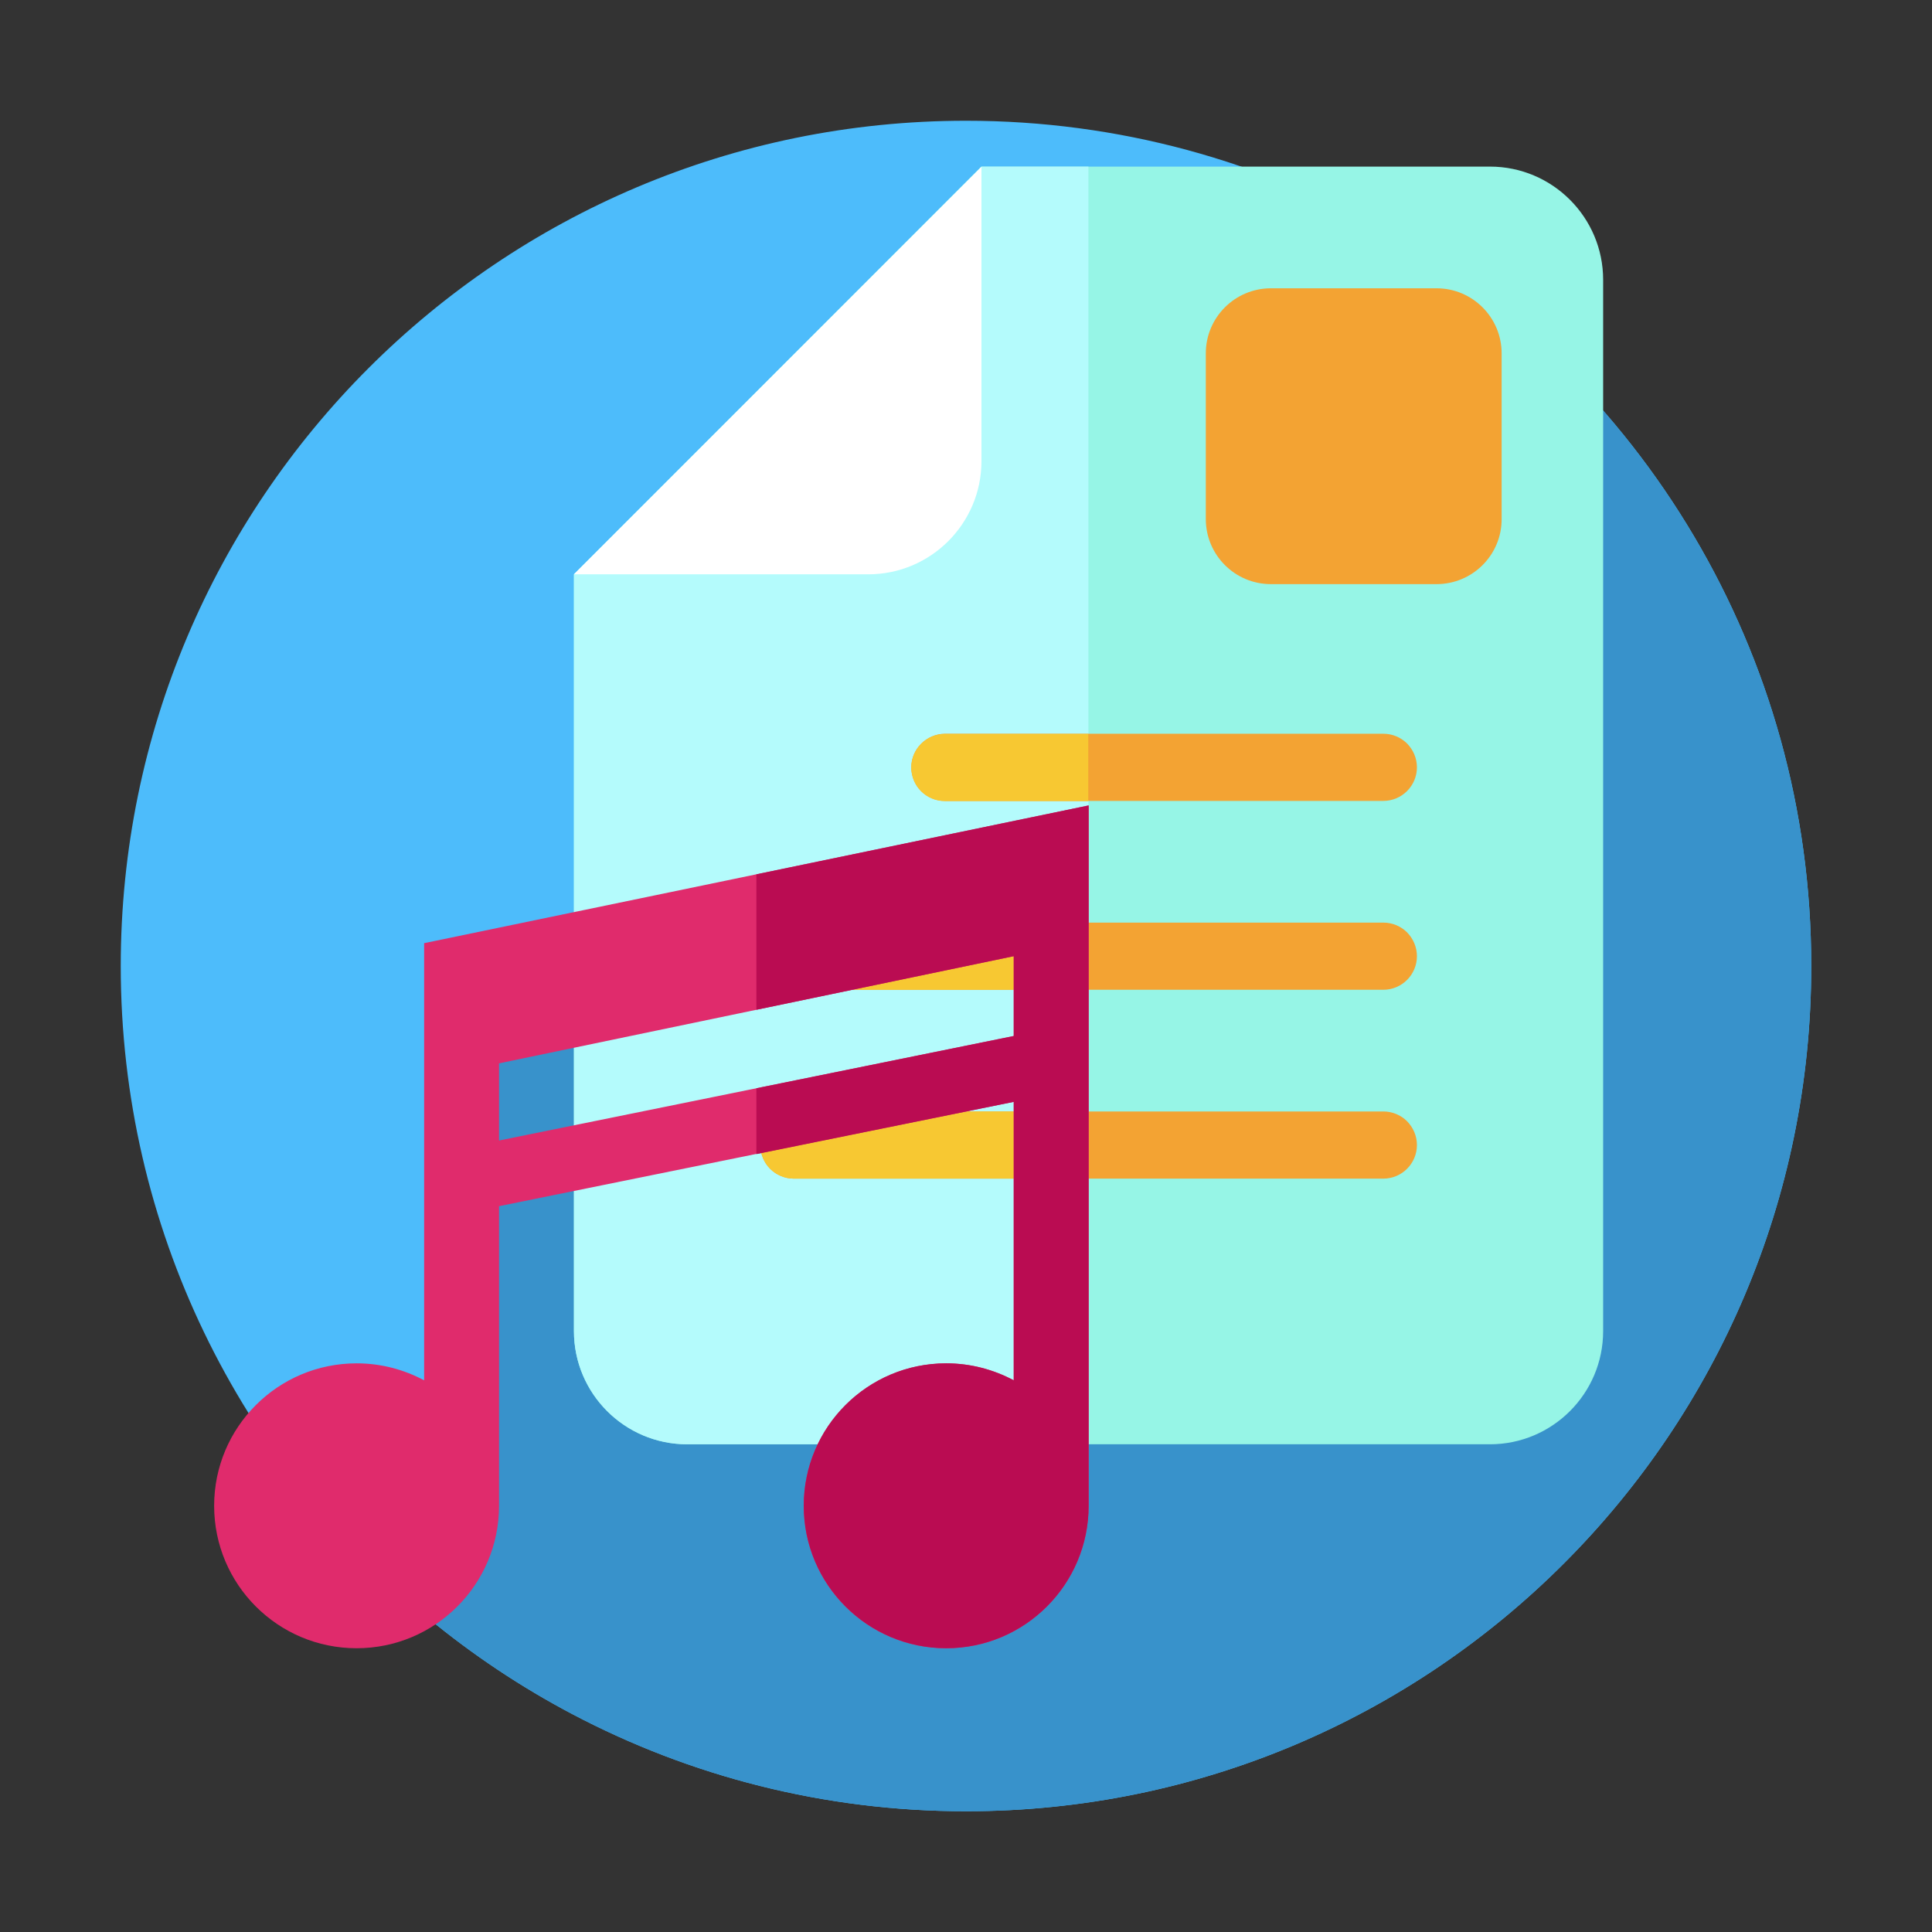 <?xml version="1.0" standalone="no"?><!DOCTYPE svg PUBLIC "-//W3C//DTD SVG 1.1//EN" "http://www.w3.org/Graphics/SVG/1.1/DTD/svg11.dtd"><svg t="1633787208194" class="icon" viewBox="0 0 1024 1024" version="1.1" xmlns="http://www.w3.org/2000/svg" p-id="71481" xmlns:xlink="http://www.w3.org/1999/xlink" width="300" height="300"><rect x="0" y="0" width="1024" height="1024" fill="#333333" stroke="none"/><defs><style type="text/css"></style></defs><path d="M960 512c0 247.4-200.6 448-448 448-75.3 0-146.3-18.6-208.7-51.5-27.3-14.4-52.9-31.5-76.4-50.9C127.4 775.4 64 651.1 64 512 64 264.6 264.6 64 512 64c81 0 157.1 21.5 222.7 59.2C869.3 200.4 960 345.6 960 512z" fill="#4DBCFB" p-id="71482"></path><path d="M960 512c0 247.4-200.6 448-448 448-75.3 0-146.3-18.6-208.7-51.5-27.3-14.4-52.9-31.5-76.4-50.9L251.2 538l483.5-414.8C869.3 200.4 960 345.6 960 512z" fill="#3892CB" p-id="71483"></path><path d="M849.7 148.3v557.2c0 33.1-26.9 60-60 60H364.2c-33.1 0-60-26.9-60-60V304.4L520.1 88.3h269.6c33.1 0 60 26.9 60 60z" fill="#96F5E6" p-id="71484"></path><path d="M576.9 88.3v677.2H364.2c-33.1 0-60-26.9-60-60V304.4L520.3 88.3h56.6z" fill="#B4FBFC" p-id="71485"></path><path d="M520.2 88.4v156c0 33.1-26.9 60-60 60h-156l216-216z" fill="#FFFFFF" p-id="71486"></path><path d="M761.4 309.6h-87.8c-19.1 0-34.5-15.5-34.5-34.5v-87.8c0-19.1 15.5-34.5 34.5-34.5h87.8c19.1 0 34.5 15.5 34.5 34.5V275c0.1 19.1-15.4 34.6-34.5 34.6z" fill="#F3A333" p-id="71487"></path><path d="M500.8 388.9h232.4c4.9 0 9.4 2 12.6 5.2 3.2 3.3 5.2 7.7 5.2 12.6 0 9.8-8 17.8-17.8 17.8H500.8c-4.9 0-9.4-2-12.6-5.2s-5.2-7.7-5.2-12.6c0-9.7 8-17.7 17.8-17.8zM420.8 489h312.4c4.9 0 9.4 2 12.6 5.2 3.2 3.3 5.2 7.7 5.2 12.6 0 9.8-8 17.8-17.8 17.8H420.8c-4.9 0-9.4-2-12.6-5.2s-5.2-7.7-5.2-12.6c0-9.7 8-17.7 17.8-17.8zM420.8 589.1h312.4c4.9 0 9.4 2 12.6 5.2 3.2 3.3 5.2 7.7 5.2 12.6 0 9.8-8 17.8-17.8 17.8H420.8c-4.9 0-9.4-2-12.6-5.2-3.2-3.2-5.2-7.7-5.2-12.6 0-9.8 8-17.8 17.8-17.8z" fill="#F3A333" p-id="71488"></path><path d="M488.2 419.4c-3.2-3.2-5.2-7.7-5.2-12.6 0-9.8 8-17.8 17.8-17.8h76v35.6h-76c-4.9 0-9.4-2-12.6-5.2zM420.8 589.1h156v35.6h-156c-4.9 0-9.4-2-12.6-5.2-3.2-3.2-5.2-7.7-5.2-12.6 0-9.8 8-17.8 17.8-17.8zM408.2 519.4c-3.2-3.2-5.2-7.7-5.2-12.6 0-9.8 8-17.8 17.8-17.8h156v35.6h-156c-4.9 0-9.4-2-12.6-5.2z" fill="#F7C832" p-id="71489"></path><path d="M400.9 463.4l-176.1 36.5v231.7c-10.7-5.7-22.8-9-35.8-9-41.7 0-75.5 33.8-75.5 75.5s33.8 75.5 75.5 75.5 75.5-33.8 75.5-75.5V639.3l136.4-27.7L537.3 584v147.6c-10.7-5.7-22.8-9-35.8-9-41.7 0-75.5 33.8-75.5 75.5s33.8 75.5 75.5 75.5 75.5-33.8 75.5-75.5V426.9l-176.1 36.5z m136.4 85.7l-136.4 27.7-136.4 27.7v-40.9l136.4-28.4 136.4-28.4v42.3z" fill="#E02B6C" p-id="71490"></path><path d="M577 426.9v371.2c0 41.7-33.8 75.5-75.5 75.5S426 839.8 426 798.1s33.8-75.5 75.5-75.5c12.9 0 25.1 3.3 35.8 9V584l-136.4 27.7v-34.9l136.4-27.7v-42.3l-136.4 28.4v-71.8L577 426.9z" fill="#BA0C52" p-id="71491"></path></svg>
